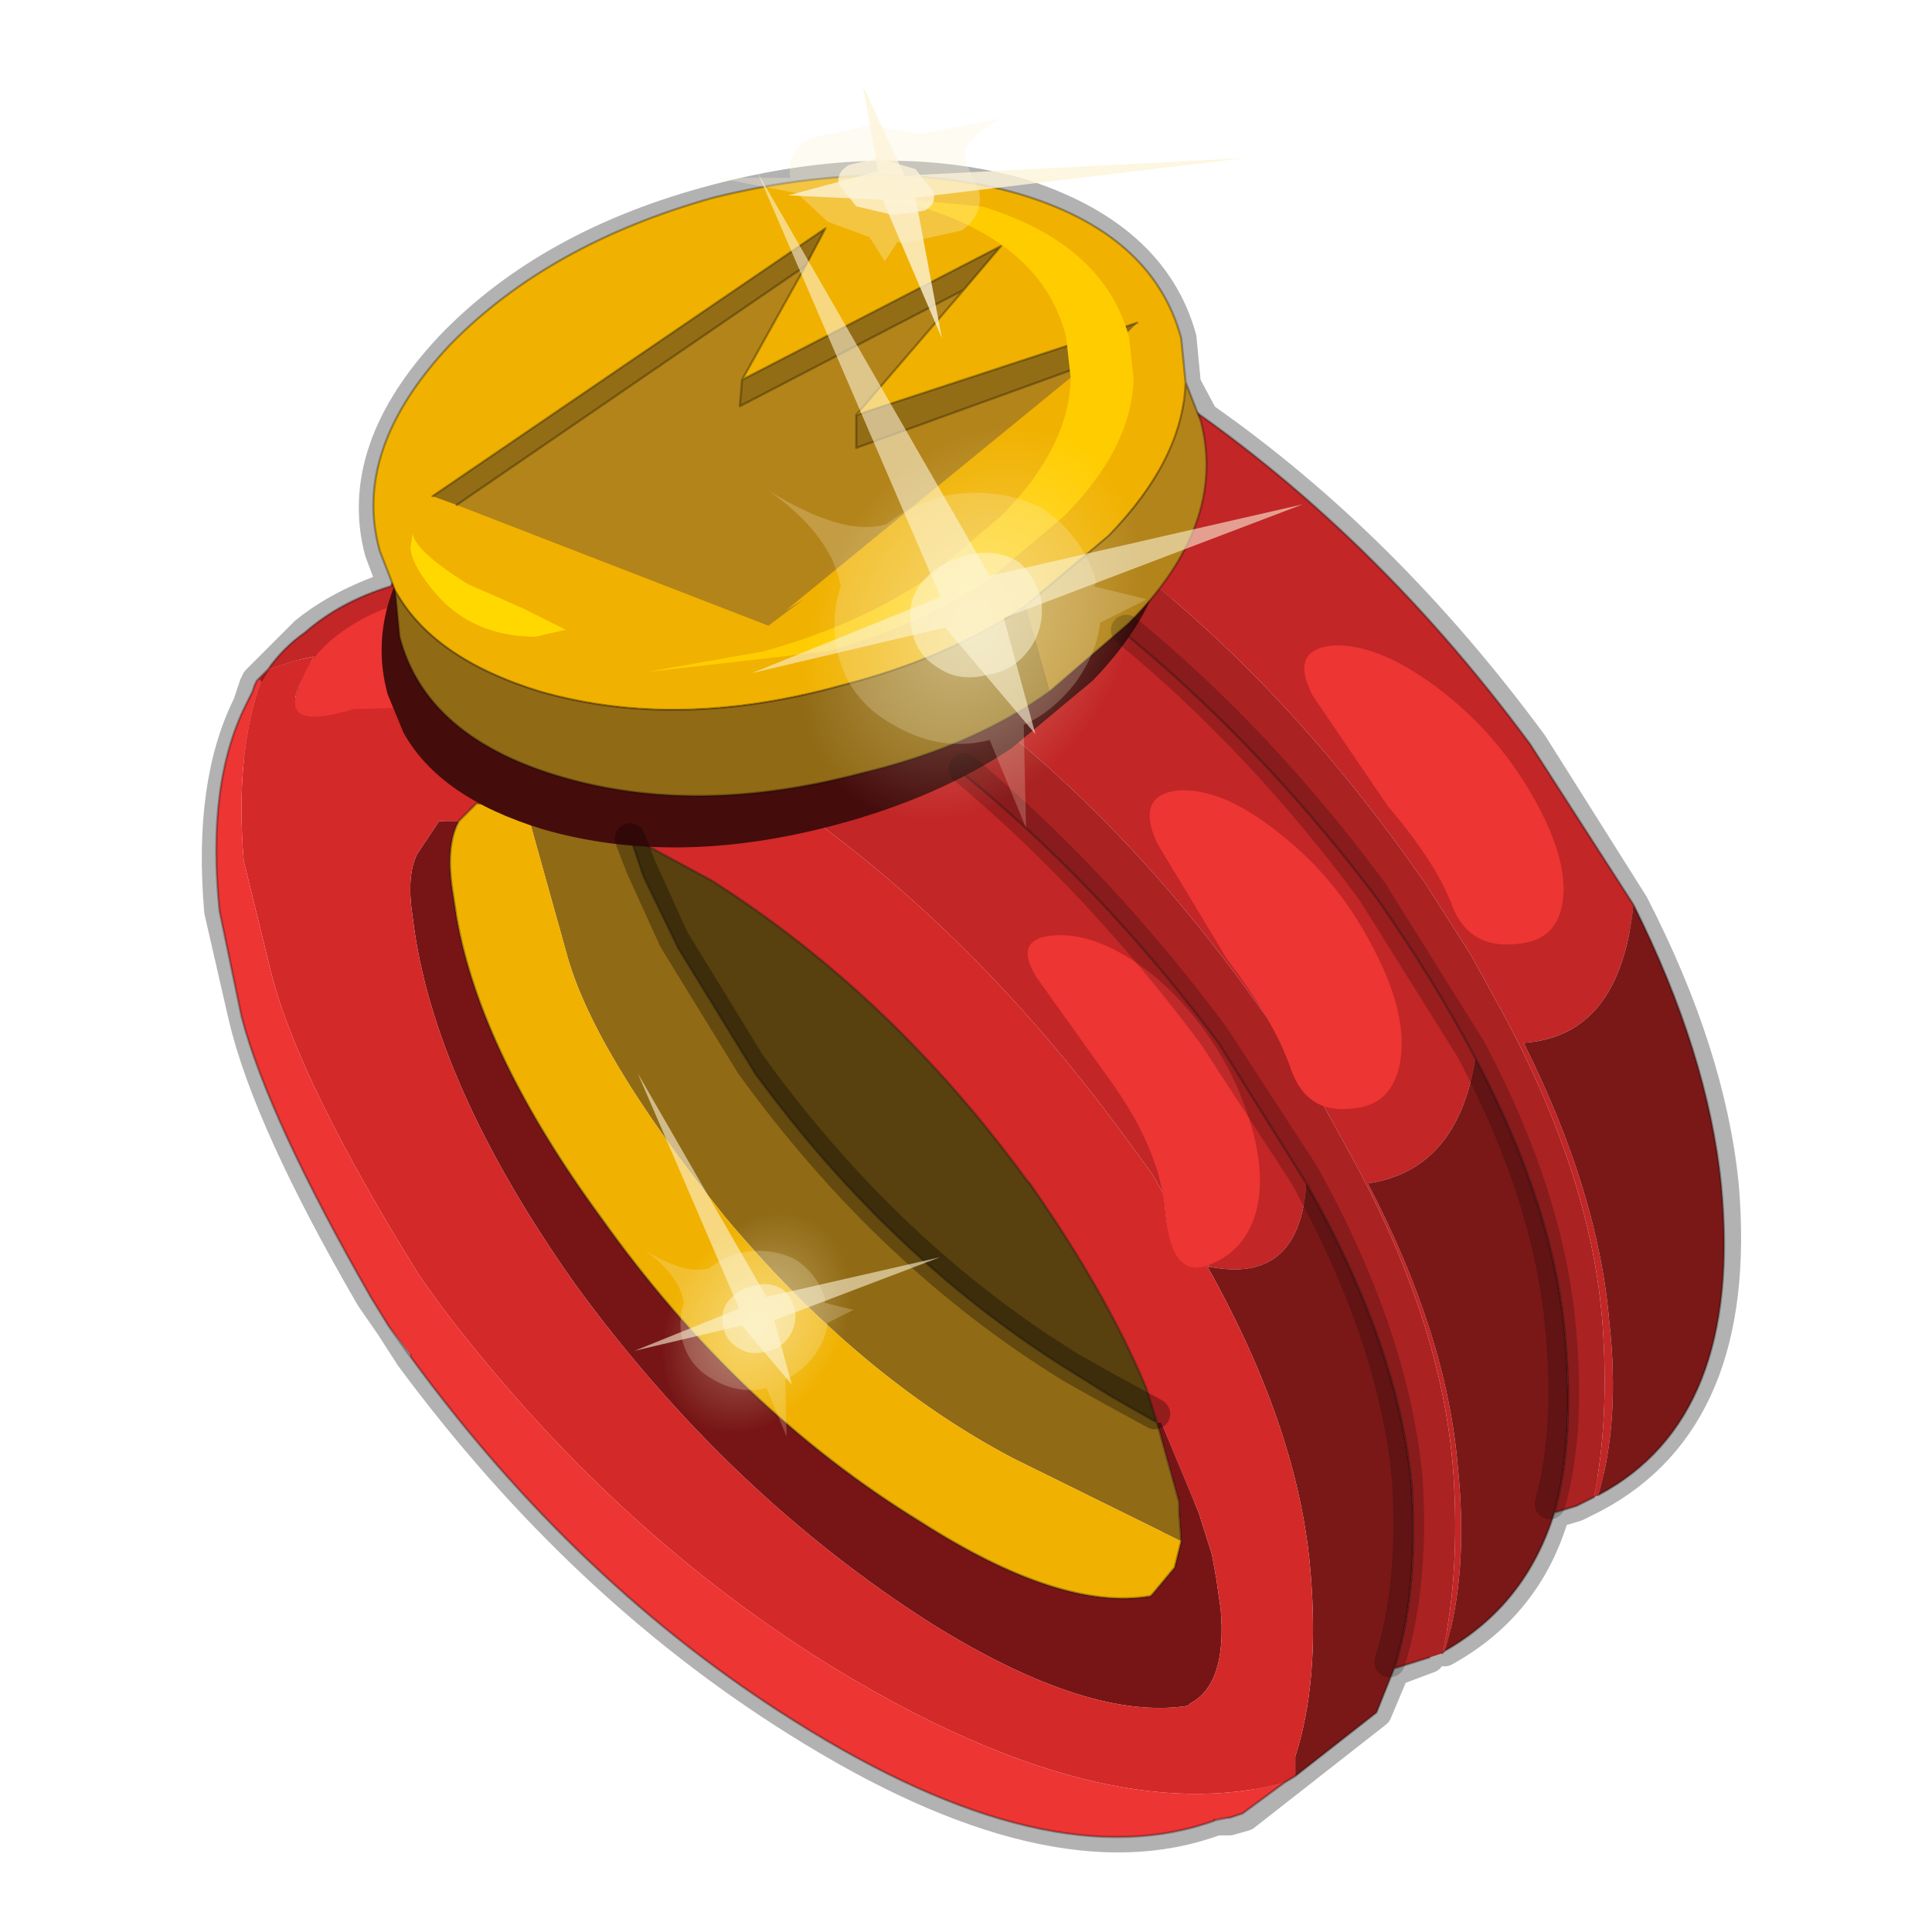 <?xml version="1.0" encoding="UTF-8" standalone="no"?>
<svg xmlns:xlink="http://www.w3.org/1999/xlink" height="440.0px" width="440.0px" xmlns="http://www.w3.org/2000/svg">
  <g transform="matrix(10.0, 0.0, 0.0, 10.0, 0.0, 0.0)">
    <use height="44.0" transform="matrix(1.0, 0.0, 0.0, 1.0, 0.0, 0.0)" width="44.0" xlink:href="#shape0"/>
    <use height="11.45" transform="matrix(1.026, 0.0, 0.0, 1.026, 8.674, 7.55)" width="17.45" xlink:href="#sprite0"/>
    <use height="14.15" transform="matrix(1.0, 0.0, 0.0, 1.0, 8.5, 4.0)" width="19.0" xlink:href="#shape2"/>
    <use height="10.3" transform="matrix(1.061, 0.0, 0.0, 1.061, 14.678, 4.384)" width="10.5" xlink:href="#sprite1"/>
    <use height="0.0" transform="matrix(-0.468, 0.091, -0.14, 0.285, 24.75, 15.25)" width="0.0" xlink:href="#sprite2"/>
    <use height="5.75" transform="matrix(1.0, 0.0, 0.0, 1.0, 16.35, 1.95)" width="12.0" xlink:href="#shape4"/>
    <use height="0.0" transform="matrix(0.267, -0.424, 0.37, 0.025, 18.25, 8.95)" width="0.0" xlink:href="#sprite2"/>
    <use height="26.05" transform="matrix(1.0, 0.0, 0.0, 1.0, 9.35, 12.15)" width="26.6" xlink:href="#shape5"/>
    <use height="49.4" transform="matrix(0.0, 0.21, -0.21, 0.0, 21.7, 23.1)" width="55.7" xlink:href="#sprite3"/>
    <use height="49.4" transform="matrix(0.0, 0.379, -0.379, 0.0, 30.2, 1.5)" width="55.7" xlink:href="#sprite3"/>
  </g>
  <defs>
    <g id="shape0" transform="matrix(1.0, 0.0, 0.0, 1.0, 0.0, 0.0)">
      <path d="M44.0 44.0 L0.0 44.0 0.0 0.0 44.0 0.0 44.0 44.0" fill="#43adca" fill-opacity="0.0" fill-rule="evenodd" stroke="none"/>
      <path d="M25.8 14.55 Q28.8 17.05 31.35 20.5 L33.6 24.1 Q35.4 27.5 35.7 30.55 35.9 32.85 35.4 34.45 L35.9 34.3 36.3 34.1 Q39.7 32.3 39.25 27.0 38.95 24.0 37.2 20.6 L34.9 16.95 Q31.55 12.4 27.4 9.5 L27.4 9.6 Q27.85 11.5 26.45 13.4 L26.3 13.6 25.75 14.2 25.6 14.4 23.95 15.75 22.7 16.5 21.3 17.15 19.7 17.6 18.75 17.85 M32.9 37.6 Q34.8 36.55 35.4 34.45 M25.9 7.35 L25.7 7.45 M32.55 37.75 L31.75 38.05 31.35 39.0 28.35 41.35 28.0 41.45 27.95 41.45 27.7 41.45 Q23.95 42.85 18.15 39.2 13.2 36.1 9.35 30.9 L8.9 30.2 8.45 29.55 Q6.1 25.5 5.55 23.15 L5.0 20.75 Q4.75 17.85 5.65 16.05 L5.75 15.75 5.8 15.6 5.85 15.5 5.9 15.45 6.1 15.25 6.95 14.4 Q7.75 13.75 8.95 13.35 L8.65 12.55 Q8.05 10.25 10.25 7.9 12.5 5.55 16.3 4.55 20.1 3.55 23.2 4.4 26.25 5.35 26.9 7.7 L27.0 8.75 27.4 9.5 M18.15 6.45 L18.85 5.2 16.9 6.55 M21.3 7.4 L22.8 5.6 20.35 6.9 M27.0 8.75 L26.95 9.2 26.45 10.75 25.25 12.2 25.1 12.4 24.15 13.3 23.35 13.8 22.05 14.6 21.6 14.8 20.8 15.1 19.2 15.6 15.2 16.2 M24.35 7.9 L22.45 8.6 M9.15 13.7 L9.05 13.45 9.0 13.35 8.95 13.35 M9.0 13.35 L8.95 13.35 M10.85 18.3 L10.5 18.75 Q10.15 19.25 10.3 20.25 L10.4 20.9 Q10.95 24.0 13.7 27.75 16.8 32.1 20.95 34.7 24.15 36.7 26.2 36.4 L26.25 36.35 26.75 35.7 26.85 34.4 26.85 34.2 26.4 32.4 25.3 31.8 24.5 31.35 Q20.35 28.8 17.25 24.45 L15.45 21.6 14.7 19.95 14.45 19.3 M17.5 18.0 L12.8 17.7 Q10.75 17.1 9.8 15.85 M14.9 19.35 L16.2 20.05 Q20.3 22.65 23.4 26.9 L23.45 26.95 Q25.2 29.45 26.1 31.6 L26.4 32.4 M22.05 17.7 Q25.15 20.3 27.75 23.8 L29.8 26.95 Q31.85 30.65 32.15 33.9 32.35 36.3 31.75 38.05 M14.85 7.9 L9.9 11.3" fill="none" stroke="#000000" stroke-linecap="round" stroke-linejoin="round" stroke-opacity="0.302" stroke-width="0.7"/>
      <path d="M26.35 32.4 L26.45 32.4 27.3 34.45 27.6 35.4 27.7 35.95 27.8 36.65 Q27.95 38.35 27.1 38.8 L27.05 38.85 Q24.8 39.2 21.25 37.0 16.6 34.05 13.1 29.25 9.85 24.65 9.4 20.9 9.25 19.95 9.5 19.45 L10.0 18.7 10.45 18.7 Q10.15 19.25 10.3 20.25 L10.4 20.9 Q10.95 24.0 13.7 27.75 16.8 32.1 20.95 34.65 24.15 36.7 26.2 36.35 L26.25 36.3 26.75 35.7 26.9 35.1 26.85 34.4 26.85 34.2 26.35 32.4" fill="#771516" fill-rule="evenodd" stroke="none"/>
      <path d="M12.7 9.2 Q13.75 6.95 16.55 6.3 L16.6 6.25 Q20.35 5.1 26.15 8.65 31.05 11.8 34.85 16.95 L37.2 20.6 Q36.9 23.6 34.7 23.75 36.4 27.15 36.65 30.1 36.9 32.35 36.4 34.05 L36.3 34.1 Q36.65 32.35 36.5 30.2 36.25 26.7 34.05 22.75 L33.5 21.75 32.45 20.1 31.95 19.4 Q28.0 13.95 22.95 10.95 22.15 10.45 21.35 10.1 L18.6 9.55 15.85 9.15 Q15.0 9.25 14.85 8.6 L14.25 8.65 13.65 8.8 13.0 9.0 12.95 9.05 12.7 9.2 M32.85 37.65 Q33.25 35.85 33.1 33.55 32.85 30.05 30.65 26.1 L30.1 25.1 Q29.65 24.9 29.4 24.3 L29.05 23.45 28.55 22.75 Q24.65 17.3 19.55 14.3 18.65 13.75 17.8 13.35 L14.85 12.9 12.0 12.65 Q10.95 12.8 10.85 12.0 L10.25 12.15 9.6 12.35 9.55 12.4 9.3 12.55 Q10.2 10.75 12.35 10.05 L12.95 9.85 13.0 9.8 13.55 9.65 Q17.15 8.85 22.55 12.2 27.5 15.35 31.35 20.45 32.65 22.3 33.6 24.1 33.2 26.65 31.15 26.95 32.95 30.4 33.2 33.4 33.45 35.85 32.9 37.6 L32.85 37.65 M8.9 13.35 L9.45 13.2 9.5 13.15 10.05 13.0 Q13.7 12.2 19.0 15.5 23.95 18.65 27.75 23.75 L29.75 26.95 Q29.6 29.25 27.55 28.85 L27.5 28.85 27.55 28.85 27.5 28.8 Q26.7 29.05 26.55 27.65 L26.5 27.2 26.25 26.75 25.7 26.0 Q21.6 20.35 16.3 17.2 L14.9 16.45 14.25 16.5 11.4 16.0 8.05 16.1 Q6.4 16.6 6.8 15.65 L7.15 14.95 6.7 15.05 6.1 15.25 Q6.45 14.75 6.95 14.4 7.75 13.7 8.9 13.35" fill="#c22627" fill-rule="evenodd" stroke="none"/>
      <path d="M36.4 34.05 Q36.9 32.35 36.65 30.1 36.4 27.15 34.7 23.75 36.9 23.6 37.2 20.6 38.9 24.0 39.2 27.0 39.7 32.3 36.4 34.05 M33.6 24.1 Q35.4 27.5 35.65 30.5 35.85 32.85 35.4 34.45 34.75 36.55 32.9 37.6 33.45 35.85 33.2 33.4 32.95 30.4 31.15 26.95 33.2 26.65 33.6 24.1 M29.75 26.95 Q31.85 30.65 32.15 33.85 32.3 36.3 31.75 38.0 L31.35 39.0 29.5 40.45 29.5 40.0 Q30.05 38.3 29.85 35.85 29.6 32.6 27.5 28.85 L27.55 28.85 Q29.6 29.25 29.75 26.95" fill="#7a1818" fill-rule="evenodd" stroke="none"/>
      <path d="M12.7 9.2 L12.95 9.05 13.0 9.0 13.65 8.8 14.25 8.65 14.85 8.6 Q15.0 9.25 15.85 9.15 L18.6 9.55 21.35 10.1 Q22.15 10.45 22.95 10.95 28.0 13.95 31.95 19.4 L32.45 20.1 33.5 21.75 34.05 22.75 Q36.25 26.7 36.5 30.2 36.65 32.35 36.3 34.1 L35.9 34.3 35.4 34.45 Q35.85 32.85 35.65 30.5 35.4 27.5 33.6 24.1 32.65 22.3 31.35 20.45 27.5 15.35 22.55 12.2 17.15 8.85 13.55 9.65 L13.0 9.8 12.95 9.85 12.35 10.05 12.7 9.2 M9.3 12.55 L9.55 12.4 9.6 12.35 10.25 12.15 10.85 12.0 Q10.95 12.8 12.0 12.65 L14.85 12.9 17.8 13.35 Q18.65 13.75 19.55 14.3 24.65 17.3 28.55 22.75 L29.05 23.45 29.4 24.3 Q29.65 24.9 30.1 25.1 L30.65 26.1 Q32.85 30.05 33.1 33.55 33.25 35.85 32.85 37.65 L32.55 37.75 31.75 38.0 Q32.3 36.3 32.15 33.85 31.85 30.65 29.75 26.95 L27.75 23.75 Q23.95 18.65 19.0 15.5 13.7 12.2 10.05 13.0 L9.5 13.15 9.45 13.2 8.9 13.35 9.3 12.55" fill="#aa2222" fill-rule="evenodd" stroke="none"/>
      <path d="M29.5 40.45 L29.25 40.6 Q25.15 41.7 19.1 38.05 14.0 34.95 10.05 29.75 L9.55 29.05 9.15 28.4 Q6.7 24.35 6.15 22.05 L5.55 19.6 Q5.35 17.15 5.95 15.5 L5.85 15.5 6.1 15.25 6.7 15.05 7.15 14.95 6.8 15.65 Q6.4 16.6 8.05 16.1 L11.4 16.0 14.25 16.5 14.9 16.45 16.3 17.2 Q21.6 20.35 25.7 26.0 L26.25 26.75 26.5 27.2 26.55 27.65 Q26.7 29.05 27.5 28.8 L27.55 28.85 27.5 28.85 Q29.6 32.6 29.85 35.85 30.05 38.3 29.5 40.0 L29.5 40.45 M11.95 18.3 L10.85 18.3 10.45 18.7 10.0 18.7 9.5 19.45 Q9.25 19.95 9.4 20.9 9.85 24.65 13.1 29.25 16.6 34.05 21.25 37.0 24.8 39.2 27.05 38.85 L27.1 38.8 Q27.95 38.35 27.8 36.65 L27.7 35.95 27.6 35.4 27.3 34.45 26.45 32.4 26.35 32.4 26.1 31.6 Q25.2 29.45 23.45 26.95 L23.4 26.9 Q20.3 22.65 16.2 20.05 L14.35 19.05 Q13.0 18.45 11.95 18.3 M5.95 15.5 L6.1 15.25 5.95 15.5" fill="#d32929" fill-rule="evenodd" stroke="none"/>
      <path d="M29.25 40.6 L28.3 41.3 28.0 41.4 27.95 41.4 27.65 41.45 27.7 41.45 Q23.9 42.85 18.1 39.2 13.15 36.1 9.35 30.9 L9.35 30.85 8.85 30.2 8.45 29.55 Q6.1 25.45 5.5 23.15 L5.0 20.75 Q4.7 17.85 5.6 16.05 L5.75 15.75 5.8 15.6 5.85 15.5 5.95 15.5 Q5.35 17.15 5.55 19.6 L6.15 22.05 Q6.7 24.35 9.15 28.4 L9.55 29.05 10.05 29.75 Q14.0 34.95 19.1 38.05 25.15 41.7 29.25 40.6" fill="#ed3534" fill-rule="evenodd" stroke="none"/>
      <path d="M11.95 18.3 Q13.0 18.45 14.35 19.05 L14.65 19.95 15.45 21.6 17.2 24.45 Q20.35 28.75 24.5 31.3 L25.3 31.8 26.35 32.4 26.85 34.2 26.85 34.4 26.9 35.1 23.05 33.2 Q19.55 31.35 16.5 27.7 13.5 23.95 12.9 21.7 L11.95 18.3" fill="#916a15" fill-rule="evenodd" stroke="none"/>
      <path d="M10.45 18.7 L10.85 18.3 11.95 18.3 12.9 21.7 Q13.5 23.95 16.5 27.7 19.55 31.35 23.05 33.2 L26.9 35.1 26.75 35.7 26.25 36.3 26.2 36.35 Q24.15 36.7 20.95 34.65 16.8 32.1 13.7 27.75 10.95 24.0 10.4 20.9 L10.3 20.25 Q10.15 19.25 10.45 18.7" fill="#f0b100" fill-rule="evenodd" stroke="none"/>
      <path d="M14.35 19.05 L16.2 20.05 Q20.3 22.65 23.4 26.9 L23.45 26.95 Q25.2 29.45 26.1 31.6 L26.35 32.4 25.3 31.8 24.5 31.3 Q20.35 28.75 17.2 24.45 L15.45 21.6 14.65 19.95 14.35 19.05" fill="#58410e" fill-rule="evenodd" stroke="none"/>
      <path d="M37.2 20.6 L34.85 16.95 Q31.05 11.8 26.15 8.65 20.35 5.1 16.6 6.25 L16.55 6.3 Q13.75 6.95 12.7 9.2 L12.35 10.05 Q10.2 10.75 9.3 12.55 L8.9 13.35 9.45 13.2 9.5 13.15 10.05 13.0 Q13.7 12.2 19.0 15.5 23.95 18.65 27.75 23.75 L29.75 26.95 Q31.85 30.65 32.15 33.85 32.3 36.3 31.75 38.0 L32.55 37.75 M37.2 20.6 Q38.9 24.0 39.2 27.0 39.7 32.3 36.4 34.05 M33.6 24.1 Q35.4 27.5 35.65 30.5 35.85 32.85 35.4 34.45 L35.9 34.3 36.3 34.1 M32.85 37.65 L32.9 37.6 Q34.75 36.55 35.4 34.45 M33.6 24.1 Q32.65 22.3 31.35 20.45 27.5 15.35 22.55 12.2 17.15 8.85 13.55 9.65 L13.0 9.8 12.95 9.85 12.35 10.05 M31.75 38.0 L31.35 39.0 29.5 40.45 29.25 40.6 28.3 41.3 28.0 41.4 27.95 41.4 27.7 41.45 Q23.9 42.85 18.1 39.2 13.15 36.1 9.35 30.9 L8.85 30.2 8.45 29.55 Q6.1 25.45 5.5 23.15 L5.0 20.75 Q4.7 17.85 5.6 16.05 L5.75 15.75 5.8 15.6 5.85 15.5 6.1 15.25 Q6.45 14.75 6.95 14.4 7.75 13.7 8.9 13.35 M10.45 18.7 L10.85 18.3 11.95 18.3 Q13.0 18.45 14.35 19.05 L16.2 20.05 Q20.3 22.65 23.4 26.9 L23.45 26.95 Q25.2 29.45 26.1 31.6 L26.35 32.4 25.3 31.8 24.5 31.3 Q20.35 28.75 17.2 24.45 L15.45 21.6 14.65 19.95 14.35 19.05 M10.45 18.7 Q10.15 19.25 10.3 20.25 L10.4 20.9 Q10.95 24.0 13.7 27.75 16.8 32.1 20.95 34.65 24.15 36.7 26.2 36.35 L26.25 36.3 26.75 35.7 26.9 35.1 26.85 34.4 26.85 34.2 26.35 32.4 M6.1 15.25 L5.95 15.5 M9.35 30.85 L9.35 30.9 M27.7 41.45 L27.65 41.45" fill="none" stroke="#000000" stroke-linecap="round" stroke-linejoin="round" stroke-opacity="0.302" stroke-width="0.05"/>
      <path d="M31.9 24.1 Q31.75 25.2 30.75 25.25 29.75 25.35 29.4 24.35 29.05 23.3 27.95 21.85 L26.35 19.2 Q25.85 18.1 26.85 18.0 27.85 17.95 29.1 18.95 30.4 19.95 31.2 21.45 32.05 23.0 31.9 24.1 M31.6 18.35 L29.9 15.85 Q29.35 14.8 30.35 14.7 31.35 14.65 32.65 15.6 33.95 16.55 34.8 17.95 35.7 19.45 35.6 20.45 35.5 21.45 34.5 21.5 33.5 21.6 33.1 20.7 32.75 19.7 31.6 18.35 M21.45 7.5 Q22.6 8.3 22.6 9.25 22.6 10.2 21.4 10.15 L18.6 9.6 15.85 9.2 Q14.8 9.3 14.8 8.35 14.8 7.5 15.65 7.0 L15.9 6.85 Q17.05 6.3 18.7 6.5 19.7 6.6 20.55 7.0 21.05 7.2 21.45 7.5 M19.1 12.4 Q19.1 13.35 17.9 13.4 L14.85 12.95 12.0 12.7 Q10.85 12.85 10.85 11.9 10.85 10.95 12.05 10.35 13.2 9.75 15.0 9.9 16.7 10.0 17.95 10.75 19.1 11.45 19.1 12.4 M14.15 14.1 Q15.35 14.75 15.35 15.7 15.35 16.65 14.25 16.55 L11.4 16.05 8.05 16.15 Q6.4 16.65 6.8 15.7 7.05 14.75 8.25 14.1 9.45 13.45 11.25 13.45 12.9 13.45 14.15 14.1 M16.65 16.95 Q17.1 16.2 17.9 16.3 19.65 18.6 17.95 18.1 16.15 17.65 16.65 16.95 M23.8 10.2 Q24.25 9.5 25.05 9.55 26.85 11.85 25.1 11.35 23.3 10.9 23.8 10.2 M21.25 14.7 Q19.45 14.25 19.95 13.55 20.4 12.85 21.2 12.9 23.0 15.2 21.25 14.7 M28.15 24.7 Q28.85 26.3 28.65 27.4 28.45 28.45 27.55 28.8 26.7 29.15 26.55 27.7 26.45 26.25 25.35 24.7 L23.6 22.25 Q23.05 21.35 24.05 21.3 25.05 21.25 26.25 22.2 27.45 23.2 28.15 24.7" fill="#ed3534" fill-rule="evenodd" stroke="none"/>
    </g>
    <g id="sprite0" transform="matrix(1.0, 0.0, 0.0, 1.0, 8.7, 5.75)">
      <use height="11.45" transform="matrix(1.0, 0.0, 0.0, 1.0, -8.7, -5.75)" width="17.45" xlink:href="#shape1"/>
    </g>
    <g id="shape1" transform="matrix(1.0, 0.0, 0.0, 1.0, 8.7, 5.75)">
      <path d="M-7.05 -2.1 Q-4.9 -4.3 -1.35 -5.25 2.25 -6.2 5.15 -5.4 8.05 -4.5 8.65 -2.3 L8.75 -1.3 Q8.7 0.35 7.1 2.0 L5.3 3.5 Q3.65 4.6 1.4 5.2 -2.15 6.15 -5.1 5.3 -7.4 4.6 -8.2 3.15 L-8.55 2.3 Q-9.15 0.1 -7.05 -2.1" fill="#450c0c" fill-rule="evenodd" stroke="none"/>
    </g>
    <g id="shape2" transform="matrix(1.0, 0.0, 0.0, 1.0, -8.5, -4.0)">
      <path d="M9.0 13.45 L8.65 12.55 Q8.0 10.25 10.25 7.85 12.5 5.55 16.25 4.5 20.1 3.55 23.15 4.4 26.25 5.3 26.9 7.7 L27.0 8.7 Q26.95 10.45 25.25 12.2 L23.35 13.8 Q21.55 15.0 19.2 15.6 15.45 16.65 12.3 15.75 9.85 15.0 9.0 13.45" fill="#f0b100" fill-rule="evenodd" stroke="none"/>
      <path d="M27.0 8.7 L27.35 9.6 Q27.95 11.95 25.7 14.2 L23.9 15.75 23.35 13.8 25.25 12.2 Q26.95 10.45 27.0 8.7" fill="#b3841a" fill-rule="evenodd" stroke="none"/>
      <path d="M23.9 15.75 Q22.15 17.0 19.65 17.6 15.9 18.6 12.8 17.7 9.7 16.8 9.1 14.5 L9.0 13.45 Q9.85 15.0 12.3 15.75 15.45 16.65 19.2 15.6 21.55 15.0 23.35 13.8 L23.9 15.75" fill="#916a15" fill-rule="evenodd" stroke="none"/>
      <path d="M27.0 8.7 L27.35 9.6 Q27.95 11.95 25.7 14.2 L23.9 15.75 Q22.15 17.0 19.65 17.6 15.9 18.6 12.8 17.7 9.7 16.8 9.1 14.5 L9.0 13.45 8.65 12.55 Q8.0 10.25 10.25 7.85 12.5 5.55 16.25 4.5 20.1 3.55 23.15 4.4 26.25 5.3 26.9 7.7 L27.0 8.7 Q26.95 10.45 25.25 12.2 L23.35 13.8 Q21.55 15.0 19.2 15.6 15.45 16.65 12.3 15.75 9.85 15.0 9.0 13.45" fill="none" stroke="#000000" stroke-linecap="round" stroke-linejoin="round" stroke-opacity="0.302" stroke-width="0.05"/>
      <path d="M19.5 9.45 L19.5 10.2 24.75 8.3 17.9 13.9 18.3 13.65 17.5 14.25 10.4 11.5 18.35 6.05 16.9 8.65 16.85 9.25 21.95 6.6 19.5 9.45" fill="#b3841a" fill-rule="evenodd" stroke="none"/>
      <path d="M25.9 7.35 L25.6 7.65 24.75 8.3 19.5 10.2 19.5 9.45 25.9 7.35 M16.9 8.65 L22.8 5.6 21.95 6.6 16.85 9.25 16.9 8.65 M9.85 11.3 L18.8 5.2 18.35 6.05 10.4 11.5 9.85 11.3" fill="#936d15" fill-rule="evenodd" stroke="none"/>
      <path d="M25.9 7.35 L19.5 9.45 19.5 10.2 24.75 8.3 25.6 7.65 M21.95 6.6 L22.8 5.6 16.9 8.65 16.85 9.25 21.95 6.6 19.5 9.45 M18.35 6.05 L18.8 5.2 9.85 11.3 M10.4 11.5 L18.35 6.05 16.9 8.65" fill="none" stroke="#000000" stroke-linecap="round" stroke-linejoin="round" stroke-opacity="0.302" stroke-width="0.05"/>
    </g>
    <g id="sprite1" transform="matrix(1.0, 0.0, 0.0, 1.0, 5.25, 5.15)">
      <use height="10.3" transform="matrix(1.0, 0.0, 0.0, 1.0, -5.25, -5.15)" width="10.5" xlink:href="#shape3"/>
    </g>
    <g id="shape3" transform="matrix(1.0, 0.0, 0.0, 1.0, 5.25, 5.15)">
      <path d="M3.8 -2.05 Q3.3 -4.05 0.65 -4.85 L-1.2 -5.15 2.0 -4.85 Q4.6 -4.05 5.15 -2.05 L5.25 -1.15 Q5.2 0.35 3.75 1.8 L2.15 3.15 Q0.65 4.15 -1.35 4.7 L-5.25 5.15 -2.7 4.7 Q-0.7 4.15 0.8 3.15 L2.4 1.8 Q3.85 0.35 3.9 -1.15 L3.8 -2.05" fill="#ffcc00" fill-rule="evenodd" stroke="none"/>
    </g>
    <g id="shape4" transform="matrix(1.0, 0.0, 0.0, 1.0, -16.35, -1.95)">
      <path d="M19.65 1.95 L20.0 3.9 17.95 4.45 20.1 4.55 21.45 7.7 20.85 4.5 28.35 3.6 20.6 4.0 19.65 1.95" fill="#fcf3d8" fill-opacity="0.792" fill-rule="evenodd" stroke="none"/>
      <path d="M22.0 3.7 Q21.8 3.25 22.8 2.7 L20.95 3.05 19.85 2.85 18.45 3.15 Q17.9 3.45 18.0 4.05 L16.35 4.05 18.15 4.4 18.85 5.05 19.8 5.4 20.15 5.95 20.45 5.5 20.55 5.55 21.9 5.25 Q22.4 4.9 22.3 4.35 L22.0 3.7 M19.5 4.7 L19.1 4.2 Q19.05 3.9 19.35 3.75 L20.0 3.6 20.85 3.85 21.25 4.35 Q21.35 4.65 21.05 4.8 L20.35 4.9 19.5 4.7" fill="#fcf3d8" fill-opacity="0.302" fill-rule="evenodd" stroke="none"/>
      <path d="M19.5 4.7 L20.35 4.9 21.05 4.8 Q21.35 4.65 21.25 4.35 L20.85 3.85 20.0 3.6 19.35 3.75 Q19.05 3.9 19.1 4.2 L19.5 4.7" fill="#fcf3d8" fill-opacity="0.843" fill-rule="evenodd" stroke="none"/>
    </g>
    <g id="shape5" transform="matrix(1.0, 0.0, 0.0, 1.0, -9.35, -12.15)">
      <path d="M26.3 32.2 L25.2 31.6 24.4 31.15 Q20.25 28.6 17.1 24.25 L15.35 21.4 14.6 19.75 14.35 19.1" fill="none" stroke="#000000" stroke-linecap="round" stroke-linejoin="round" stroke-opacity="0.302" stroke-width="0.7"/>
      <path d="M25.65 14.35 Q28.7 16.85 31.25 20.3 L33.5 23.9 Q35.3 27.3 35.55 30.35 35.75 32.65 35.3 34.25 M21.95 17.5 Q25.05 20.1 27.65 23.6 L29.7 26.75 Q31.75 30.45 32.05 33.7 32.2 36.1 31.65 37.85" fill="none" stroke="#000000" stroke-linecap="round" stroke-linejoin="round" stroke-opacity="0.2" stroke-width="0.7"/>
      <path d="M11.9 13.85 L12.9 14.35 12.85 14.35 12.2 14.5 Q10.8 14.5 9.95 13.55 9.35 12.85 9.35 12.45 L9.4 12.15 Q9.45 12.55 10.65 13.3 L11.9 13.85" fill="#ffd800" fill-rule="evenodd" stroke="none"/>
    </g>
    <g id="sprite3" transform="matrix(1.0, 0.0, 0.0, 1.0, 0.0, 0.0)">
      <use height="15.35" transform="matrix(1.409, -1.409, 1.409, 1.409, 0.0, 27.75)" width="19.7" xlink:href="#sprite4"/>
      <use height="39.45" transform="matrix(1.0, 0.0, 0.0, 1.0, 11.1, 1.6)" width="44.6" xlink:href="#shape7"/>
    </g>
    <g id="sprite4" transform="matrix(1.0, 0.0, 0.0, 1.0, 0.0, 0.0)">
      <use height="15.35" transform="matrix(1.0, 0.0, 0.0, 1.0, 0.0, 0.0)" width="19.7" xlink:href="#shape6"/>
    </g>
    <g id="shape6" transform="matrix(1.0, 0.0, 0.0, 1.0, 0.0, 0.0)">
      <path d="M13.55 8.2 L0.0 4.55 12.95 9.7 10.55 15.35 13.7 10.25 17.9 10.6 14.75 8.8 18.7 0.0 13.55 8.2" fill="#fcf3d8" fill-opacity="0.592" fill-rule="evenodd" stroke="none"/>
      <path d="M10.25 9.3 Q9.6 10.5 7.0 11.1 9.3 10.7 10.6 11.6 11.05 12.5 11.9 13.05 13.15 13.85 14.6 13.45 16.25 13.05 17.05 11.7 L19.7 12.8 17.45 10.65 Q17.8 9.75 17.65 8.6 17.45 7.5 16.9 6.85 L17.4 5.35 16.0 6.2 15.95 6.05 Q14.65 5.35 13.2 5.65 11.75 6.15 10.85 7.5 10.35 8.35 10.25 9.3 M15.95 8.85 Q16.1 9.7 15.65 10.3 15.2 11.1 14.45 11.25 13.7 11.45 13.1 11.05 12.35 10.6 12.25 9.85 12.15 9.05 12.6 8.3 13.0 7.55 13.8 7.3 14.45 7.2 15.15 7.6 15.8 8.1 15.95 8.85" fill="#fcf3d8" fill-opacity="0.224" fill-rule="evenodd" stroke="none"/>
      <path d="M15.95 8.85 Q15.8 8.1 15.15 7.6 14.45 7.2 13.8 7.3 13.0 7.55 12.6 8.3 12.15 9.05 12.25 9.85 12.35 10.6 13.1 11.05 13.7 11.45 14.45 11.25 15.2 11.1 15.65 10.3 16.1 9.7 15.95 8.85" fill="#fcf3d8" fill-opacity="0.631" fill-rule="evenodd" stroke="none"/>
    </g>
    <g id="shape7" transform="matrix(1.0, 0.0, 0.0, 1.0, -11.1, -1.6)">
      <path d="M52.95 34.75 Q48.75 40.75 39.9 41.05 31.15 41.35 22.85 35.55 14.9 30.0 12.0 21.9 9.5 13.75 13.9 7.75 18.1 1.8 26.85 1.6 35.6 1.6 43.7 7.15 51.85 12.75 54.75 20.8 57.35 28.9 52.95 34.75" fill="url(#gradient0)" fill-rule="evenodd" stroke="none"/>
    </g>
    <radialGradient cx="0" cy="0" gradientTransform="matrix(-0.031, -0.021, 0.017, -0.022, 33.5, 21.3)" gradientUnits="userSpaceOnUse" id="gradient0" r="819.2" spreadMethod="pad">
      <stop offset="0.0" stop-color="#ffffde" stop-opacity="0.388"/>
      <stop offset="0.412" stop-color="#ffffcc" stop-opacity="0.0"/>
    </radialGradient>
  </defs>
</svg>
